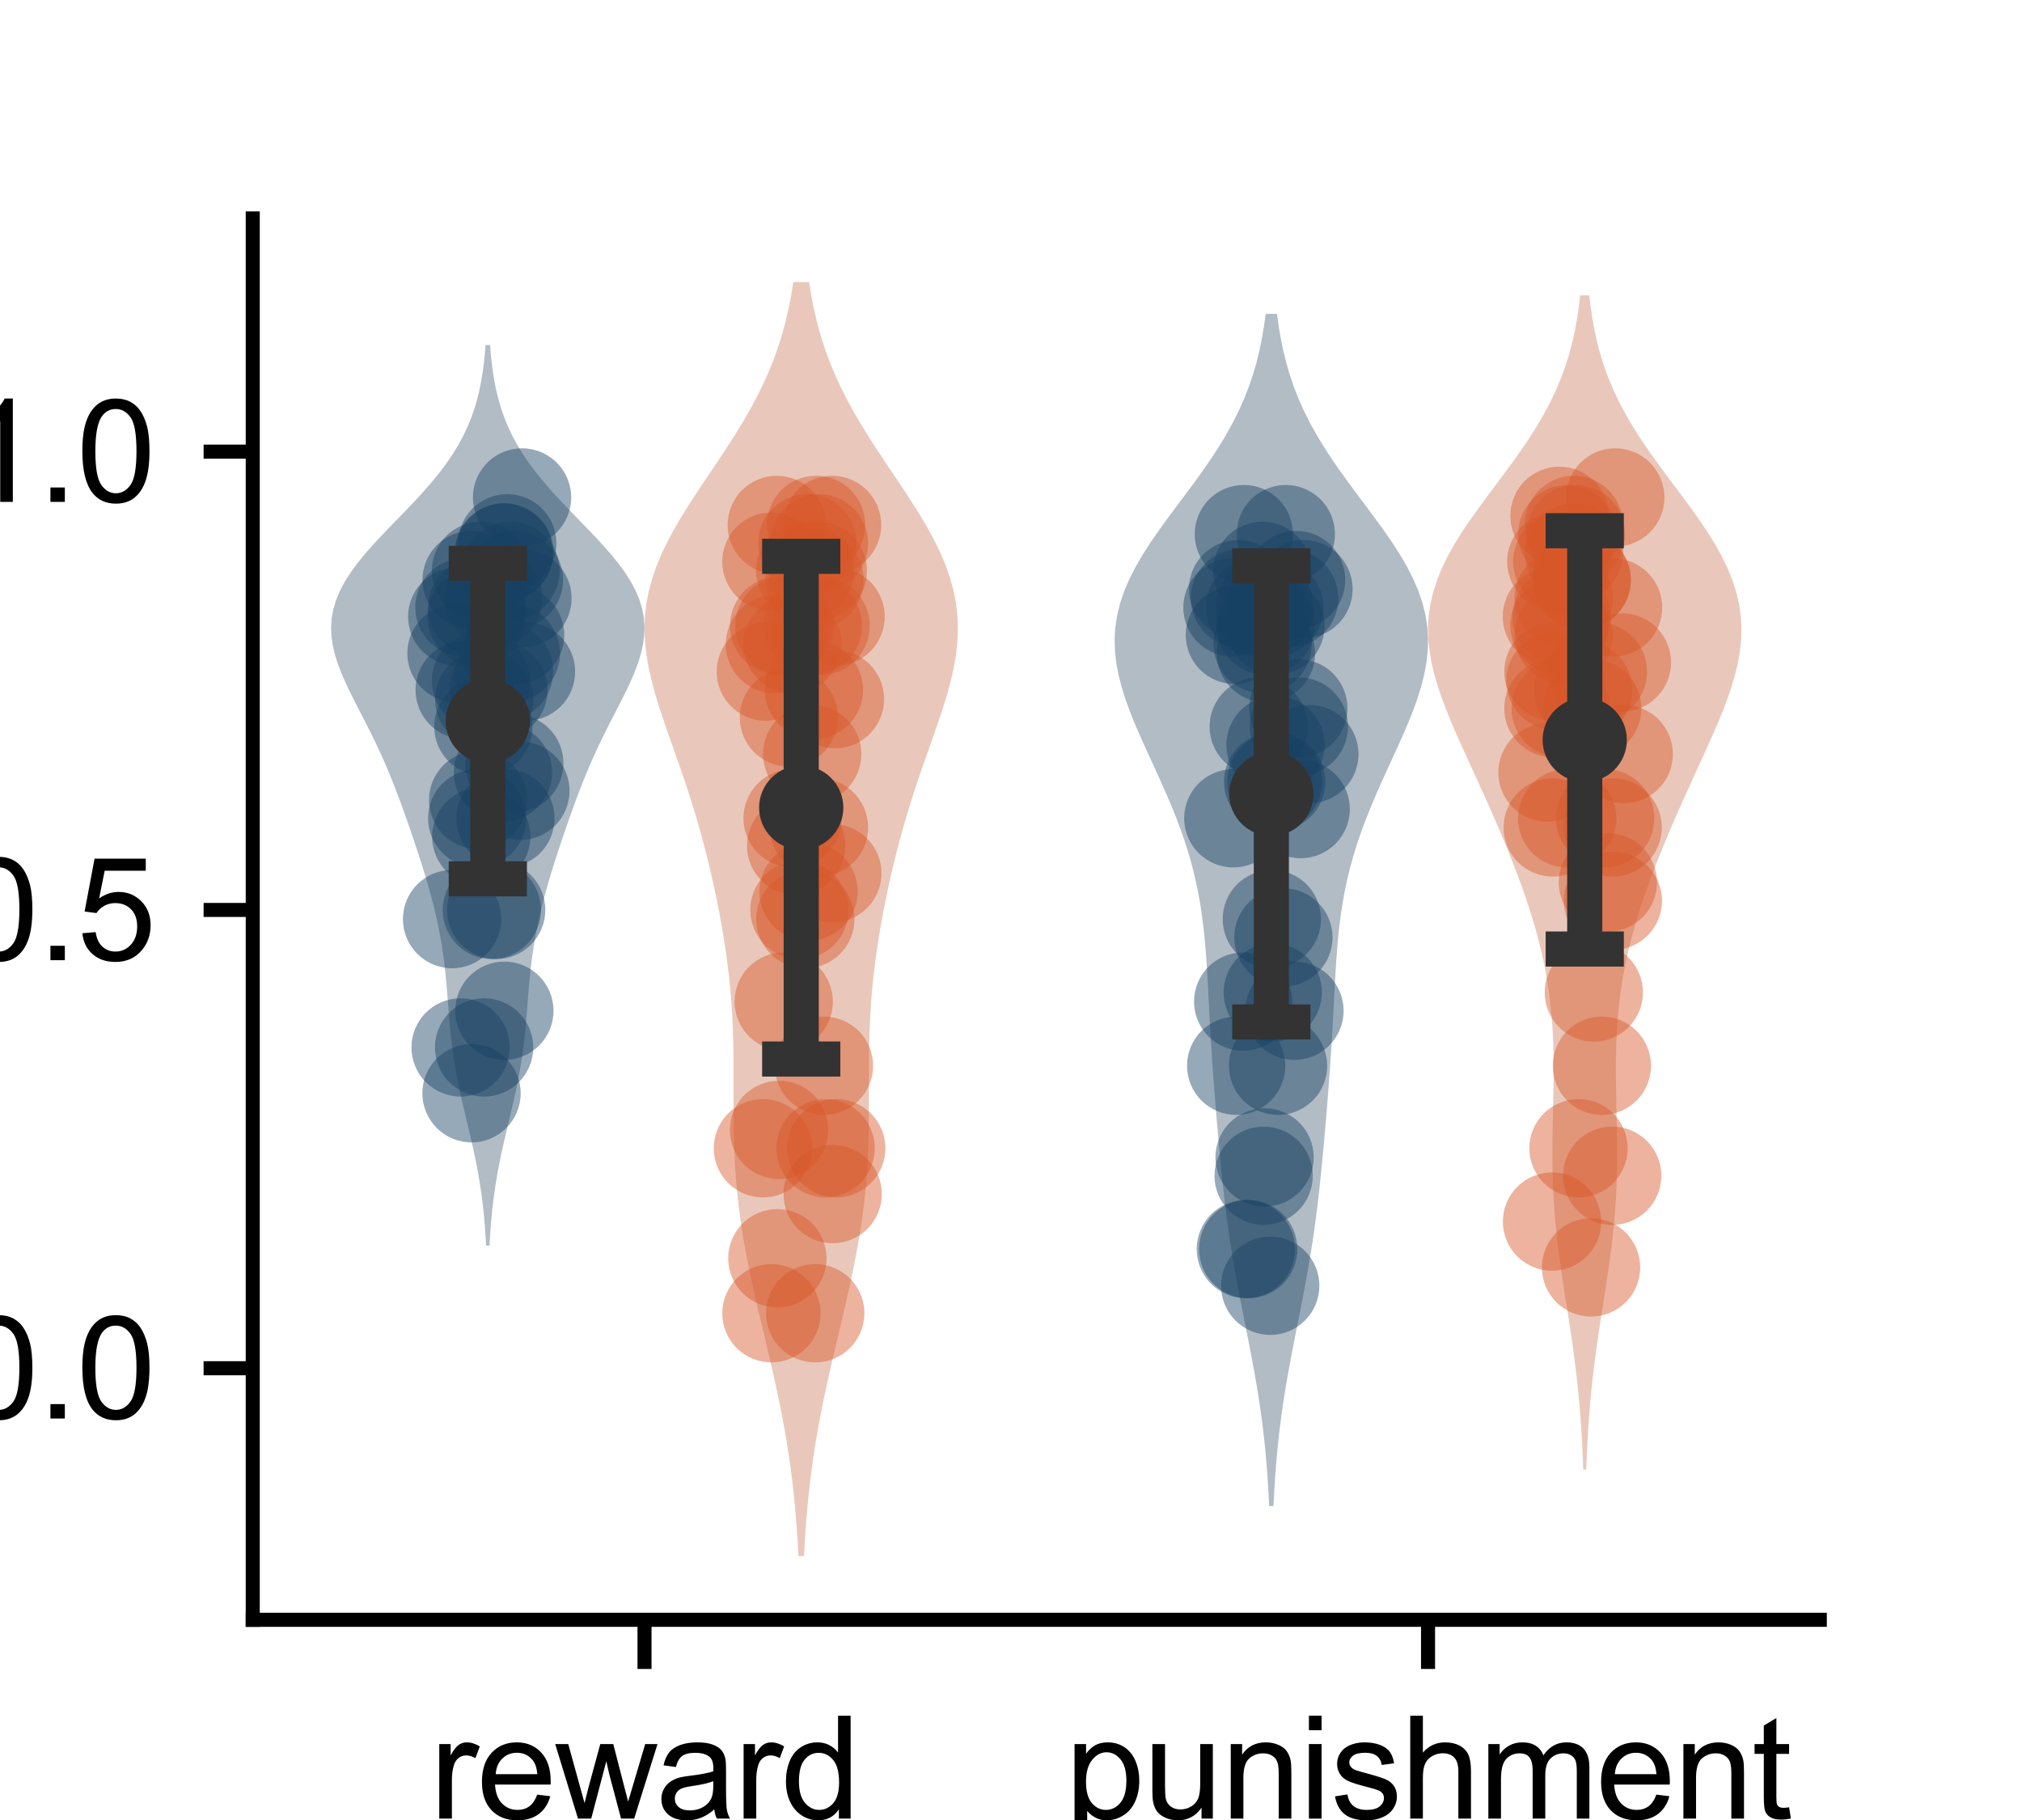 <?xml version="1.0" encoding="utf-8" standalone="no"?>
<!DOCTYPE svg PUBLIC "-//W3C//DTD SVG 1.1//EN"
  "http://www.w3.org/Graphics/SVG/1.1/DTD/svg11.dtd">
<svg xmlns:xlink="http://www.w3.org/1999/xlink" width="144pt" height="129.6pt" viewBox="0 0 144 129.6" xmlns="http://www.w3.org/2000/svg" version="1.1">
 <defs>
  <style type="text/css">*{stroke-linejoin: round; stroke-linecap: butt}</style>
 </defs>
 <g id="figure_1">
  <g id="patch_1">
   <path d="M 0 129.6 
L 144 129.6 
L 144 0 
L 0 0 
L 0 129.6 
z
" style="fill: none"/>
  </g>
  <g id="axes_1">
   <g id="patch_2">
    <path d="M 18 115.344 
L 129.6 115.344 
L 129.6 15.552 
L 18 15.552 
L 18 115.344 
z
" style="fill: none"/>
   </g>
   <g id="PolyCollection_1">
    <path d="M 34.862 88.702 
L 34.618 88.702 
L 34.582 88.055 
L 34.538 87.407 
L 34.484 86.759 
L 34.42 86.111 
L 34.344 85.463 
L 34.257 84.816 
L 34.158 84.168 
L 34.047 83.52 
L 33.925 82.872 
L 33.792 82.224 
L 33.65 81.577 
L 33.501 80.929 
L 33.348 80.281 
L 33.193 79.633 
L 33.039 78.985 
L 32.889 78.338 
L 32.745 77.69 
L 32.611 77.042 
L 32.487 76.394 
L 32.376 75.746 
L 32.277 75.099 
L 32.191 74.451 
L 32.116 73.803 
L 32.051 73.155 
L 31.994 72.507 
L 31.941 71.86 
L 31.89 71.212 
L 31.838 70.564 
L 31.781 69.916 
L 31.718 69.268 
L 31.645 68.621 
L 31.56 67.973 
L 31.463 67.325 
L 31.352 66.677 
L 31.228 66.029 
L 31.09 65.382 
L 30.938 64.734 
L 30.774 64.086 
L 30.599 63.438 
L 30.414 62.79 
L 30.219 62.143 
L 30.018 61.495 
L 29.809 60.847 
L 29.596 60.199 
L 29.378 59.551 
L 29.156 58.904 
L 28.929 58.256 
L 28.698 57.608 
L 28.461 56.96 
L 28.216 56.312 
L 27.963 55.665 
L 27.699 55.017 
L 27.424 54.369 
L 27.137 53.721 
L 26.836 53.074 
L 26.523 52.426 
L 26.2 51.778 
L 25.869 51.13 
L 25.535 50.482 
L 25.204 49.835 
L 24.881 49.187 
L 24.576 48.539 
L 24.296 47.891 
L 24.051 47.243 
L 23.848 46.596 
L 23.697 45.948 
L 23.606 45.3 
L 23.58 44.652 
L 23.626 44.004 
L 23.746 43.357 
L 23.943 42.709 
L 24.215 42.061 
L 24.56 41.413 
L 24.972 40.765 
L 25.446 40.118 
L 25.972 39.47 
L 26.541 38.822 
L 27.141 38.174 
L 27.762 37.526 
L 28.391 36.879 
L 29.017 36.231 
L 29.631 35.583 
L 30.222 34.935 
L 30.784 34.287 
L 31.31 33.64 
L 31.796 32.992 
L 32.237 32.344 
L 32.634 31.696 
L 32.985 31.048 
L 33.293 30.401 
L 33.559 29.753 
L 33.786 29.105 
L 33.977 28.457 
L 34.136 27.809 
L 34.267 27.162 
L 34.373 26.514 
L 34.459 25.866 
L 34.527 25.218 
L 34.58 24.57 
L 34.9 24.57 
L 34.9 24.57 
L 34.953 25.218 
L 35.021 25.866 
L 35.107 26.514 
L 35.213 27.162 
L 35.344 27.809 
L 35.503 28.457 
L 35.694 29.105 
L 35.921 29.753 
L 36.187 30.401 
L 36.495 31.048 
L 36.846 31.696 
L 37.243 32.344 
L 37.684 32.992 
L 38.17 33.64 
L 38.696 34.287 
L 39.258 34.935 
L 39.849 35.583 
L 40.463 36.231 
L 41.089 36.879 
L 41.718 37.526 
L 42.339 38.174 
L 42.939 38.822 
L 43.508 39.47 
L 44.034 40.118 
L 44.508 40.765 
L 44.92 41.413 
L 45.265 42.061 
L 45.537 42.709 
L 45.734 43.357 
L 45.854 44.004 
L 45.9 44.652 
L 45.874 45.3 
L 45.783 45.948 
L 45.632 46.596 
L 45.429 47.243 
L 45.184 47.891 
L 44.904 48.539 
L 44.599 49.187 
L 44.276 49.835 
L 43.945 50.482 
L 43.611 51.13 
L 43.28 51.778 
L 42.957 52.426 
L 42.644 53.074 
L 42.343 53.721 
L 42.056 54.369 
L 41.781 55.017 
L 41.517 55.665 
L 41.264 56.312 
L 41.019 56.96 
L 40.782 57.608 
L 40.551 58.256 
L 40.324 58.904 
L 40.102 59.551 
L 39.884 60.199 
L 39.671 60.847 
L 39.462 61.495 
L 39.261 62.143 
L 39.066 62.79 
L 38.881 63.438 
L 38.706 64.086 
L 38.542 64.734 
L 38.39 65.382 
L 38.252 66.029 
L 38.128 66.677 
L 38.017 67.325 
L 37.92 67.973 
L 37.835 68.621 
L 37.762 69.268 
L 37.699 69.916 
L 37.642 70.564 
L 37.59 71.212 
L 37.539 71.86 
L 37.486 72.507 
L 37.429 73.155 
L 37.364 73.803 
L 37.289 74.451 
L 37.203 75.099 
L 37.104 75.746 
L 36.993 76.394 
L 36.869 77.042 
L 36.735 77.69 
L 36.591 78.338 
L 36.441 78.985 
L 36.287 79.633 
L 36.132 80.281 
L 35.979 80.929 
L 35.83 81.577 
L 35.688 82.224 
L 35.555 82.872 
L 35.433 83.52 
L 35.322 84.168 
L 35.223 84.816 
L 35.136 85.463 
L 35.06 86.111 
L 34.996 86.759 
L 34.942 87.407 
L 34.898 88.055 
L 34.862 88.702 
z
" clip-path="url(#p4b758b4d91)" style="fill: #20415a; fill-opacity: 0.35"/>
   </g>
   <g id="PolyCollection_2">
    <path d="M 57.259 110.808 
L 56.861 110.808 
L 56.811 109.892 
L 56.752 108.975 
L 56.682 108.059 
L 56.602 107.143 
L 56.509 106.226 
L 56.403 105.31 
L 56.284 104.393 
L 56.152 103.477 
L 56.006 102.561 
L 55.848 101.644 
L 55.677 100.728 
L 55.494 99.812 
L 55.301 98.895 
L 55.099 97.979 
L 54.89 97.063 
L 54.676 96.146 
L 54.459 95.23 
L 54.241 94.313 
L 54.025 93.397 
L 53.813 92.481 
L 53.607 91.564 
L 53.41 90.648 
L 53.224 89.732 
L 53.051 88.815 
L 52.893 87.899 
L 52.752 86.983 
L 52.628 86.066 
L 52.523 85.15 
L 52.436 84.233 
L 52.367 83.317 
L 52.316 82.401 
L 52.28 81.484 
L 52.257 80.568 
L 52.246 79.652 
L 52.242 78.735 
L 52.242 77.819 
L 52.243 76.903 
L 52.241 75.986 
L 52.233 75.07 
L 52.216 74.153 
L 52.187 73.237 
L 52.144 72.321 
L 52.086 71.404 
L 52.011 70.488 
L 51.919 69.572 
L 51.811 68.655 
L 51.687 67.739 
L 51.547 66.823 
L 51.393 65.906 
L 51.226 64.99 
L 51.045 64.073 
L 50.852 63.157 
L 50.647 62.241 
L 50.429 61.324 
L 50.199 60.408 
L 49.954 59.492 
L 49.696 58.575 
L 49.423 57.659 
L 49.136 56.743 
L 48.836 55.826 
L 48.524 54.91 
L 48.204 53.993 
L 47.88 53.077 
L 47.556 52.161 
L 47.24 51.244 
L 46.938 50.328 
L 46.659 49.412 
L 46.411 48.495 
L 46.203 47.579 
L 46.043 46.663 
L 45.94 45.746 
L 45.9 44.83 
L 45.929 43.913 
L 46.03 42.997 
L 46.205 42.081 
L 46.454 41.164 
L 46.775 40.248 
L 47.163 39.332 
L 47.612 38.415 
L 48.114 37.499 
L 48.659 36.583 
L 49.239 35.666 
L 49.841 34.75 
L 50.455 33.833 
L 51.071 32.917 
L 51.678 32.001 
L 52.268 31.084 
L 52.833 30.168 
L 53.366 29.252 
L 53.862 28.335 
L 54.317 27.419 
L 54.731 26.503 
L 55.101 25.586 
L 55.428 24.67 
L 55.714 23.753 
L 55.961 22.837 
L 56.172 21.921 
L 56.349 21.004 
L 56.497 20.088 
L 57.623 20.088 
L 57.623 20.088 
L 57.771 21.004 
L 57.948 21.921 
L 58.159 22.837 
L 58.406 23.753 
L 58.692 24.67 
L 59.019 25.586 
L 59.389 26.503 
L 59.803 27.419 
L 60.258 28.335 
L 60.754 29.252 
L 61.287 30.168 
L 61.852 31.084 
L 62.442 32.001 
L 63.049 32.917 
L 63.665 33.833 
L 64.279 34.75 
L 64.881 35.666 
L 65.461 36.583 
L 66.006 37.499 
L 66.508 38.415 
L 66.957 39.332 
L 67.345 40.248 
L 67.666 41.164 
L 67.915 42.081 
L 68.09 42.997 
L 68.191 43.913 
L 68.22 44.83 
L 68.18 45.746 
L 68.077 46.663 
L 67.917 47.579 
L 67.709 48.495 
L 67.461 49.412 
L 67.182 50.328 
L 66.88 51.244 
L 66.564 52.161 
L 66.24 53.077 
L 65.916 53.993 
L 65.596 54.91 
L 65.284 55.826 
L 64.984 56.743 
L 64.697 57.659 
L 64.424 58.575 
L 64.166 59.492 
L 63.921 60.408 
L 63.691 61.324 
L 63.473 62.241 
L 63.268 63.157 
L 63.075 64.073 
L 62.894 64.99 
L 62.727 65.906 
L 62.573 66.823 
L 62.433 67.739 
L 62.309 68.655 
L 62.201 69.572 
L 62.109 70.488 
L 62.034 71.404 
L 61.976 72.321 
L 61.933 73.237 
L 61.904 74.153 
L 61.887 75.07 
L 61.879 75.986 
L 61.877 76.903 
L 61.878 77.819 
L 61.878 78.735 
L 61.874 79.652 
L 61.863 80.568 
L 61.84 81.484 
L 61.804 82.401 
L 61.753 83.317 
L 61.684 84.233 
L 61.597 85.15 
L 61.492 86.066 
L 61.368 86.983 
L 61.227 87.899 
L 61.069 88.815 
L 60.896 89.732 
L 60.71 90.648 
L 60.513 91.564 
L 60.307 92.481 
L 60.095 93.397 
L 59.879 94.313 
L 59.661 95.23 
L 59.444 96.146 
L 59.23 97.063 
L 59.021 97.979 
L 58.819 98.895 
L 58.626 99.812 
L 58.443 100.728 
L 58.272 101.644 
L 58.114 102.561 
L 57.968 103.477 
L 57.836 104.393 
L 57.717 105.31 
L 57.611 106.226 
L 57.518 107.143 
L 57.438 108.059 
L 57.368 108.975 
L 57.309 109.892 
L 57.259 110.808 
z
" clip-path="url(#p4b758b4d91)" style="fill: #c1613e; fill-opacity: 0.35"/>
   </g>
   <g id="PolyCollection_3">
    <path d="M 90.696 107.243 
L 90.384 107.243 
L 90.342 106.386 
L 90.292 105.528 
L 90.232 104.671 
L 90.162 103.813 
L 90.081 102.956 
L 89.988 102.098 
L 89.883 101.241 
L 89.766 100.383 
L 89.638 99.526 
L 89.499 98.668 
L 89.35 97.811 
L 89.193 96.953 
L 89.03 96.095 
L 88.862 95.238 
L 88.691 94.38 
L 88.52 93.523 
L 88.351 92.665 
L 88.187 91.808 
L 88.028 90.95 
L 87.876 90.093 
L 87.733 89.235 
L 87.599 88.378 
L 87.474 87.52 
L 87.358 86.663 
L 87.251 85.805 
L 87.151 84.947 
L 87.058 84.09 
L 86.971 83.232 
L 86.888 82.375 
L 86.808 81.517 
L 86.732 80.66 
L 86.657 79.802 
L 86.585 78.945 
L 86.516 78.087 
L 86.449 77.23 
L 86.385 76.372 
L 86.325 75.515 
L 86.269 74.657 
L 86.217 73.799 
L 86.168 72.942 
L 86.122 72.084 
L 86.078 71.227 
L 86.033 70.369 
L 85.986 69.512 
L 85.934 68.654 
L 85.873 67.797 
L 85.8 66.939 
L 85.712 66.082 
L 85.605 65.224 
L 85.476 64.367 
L 85.322 63.509 
L 85.141 62.651 
L 84.933 61.794 
L 84.696 60.936 
L 84.43 60.079 
L 84.137 59.221 
L 83.817 58.364 
L 83.475 57.506 
L 83.113 56.649 
L 82.735 55.791 
L 82.346 54.934 
L 81.952 54.076 
L 81.559 53.219 
L 81.175 52.361 
L 80.806 51.503 
L 80.462 50.646 
L 80.151 49.788 
L 79.881 48.931 
L 79.661 48.073 
L 79.499 47.216 
L 79.404 46.358 
L 79.38 45.501 
L 79.433 44.643 
L 79.566 43.786 
L 79.779 42.928 
L 80.072 42.07 
L 80.44 41.213 
L 80.878 40.355 
L 81.378 39.498 
L 81.929 38.64 
L 82.521 37.783 
L 83.142 36.925 
L 83.78 36.068 
L 84.422 35.21 
L 85.058 34.353 
L 85.675 33.495 
L 86.267 32.638 
L 86.824 31.78 
L 87.341 30.922 
L 87.814 30.065 
L 88.242 29.207 
L 88.622 28.35 
L 88.956 27.492 
L 89.245 26.635 
L 89.493 25.777 
L 89.702 24.92 
L 89.876 24.062 
L 90.02 23.205 
L 90.137 22.347 
L 90.943 22.347 
L 90.943 22.347 
L 91.06 23.205 
L 91.204 24.062 
L 91.378 24.92 
L 91.587 25.777 
L 91.835 26.635 
L 92.124 27.492 
L 92.458 28.35 
L 92.838 29.207 
L 93.266 30.065 
L 93.739 30.922 
L 94.256 31.78 
L 94.813 32.638 
L 95.405 33.495 
L 96.022 34.353 
L 96.658 35.21 
L 97.3 36.068 
L 97.938 36.925 
L 98.559 37.783 
L 99.151 38.64 
L 99.702 39.498 
L 100.202 40.355 
L 100.64 41.213 
L 101.008 42.07 
L 101.301 42.928 
L 101.514 43.786 
L 101.647 44.643 
L 101.7 45.501 
L 101.676 46.358 
L 101.581 47.216 
L 101.419 48.073 
L 101.199 48.931 
L 100.929 49.788 
L 100.618 50.646 
L 100.274 51.503 
L 99.905 52.361 
L 99.521 53.219 
L 99.128 54.076 
L 98.734 54.934 
L 98.345 55.791 
L 97.967 56.649 
L 97.605 57.506 
L 97.263 58.364 
L 96.943 59.221 
L 96.65 60.079 
L 96.384 60.936 
L 96.147 61.794 
L 95.939 62.651 
L 95.758 63.509 
L 95.604 64.367 
L 95.475 65.224 
L 95.368 66.082 
L 95.28 66.939 
L 95.207 67.797 
L 95.146 68.654 
L 95.094 69.512 
L 95.047 70.369 
L 95.002 71.227 
L 94.958 72.084 
L 94.912 72.942 
L 94.863 73.799 
L 94.811 74.657 
L 94.755 75.515 
L 94.695 76.372 
L 94.631 77.23 
L 94.564 78.087 
L 94.495 78.945 
L 94.423 79.802 
L 94.348 80.66 
L 94.272 81.517 
L 94.192 82.375 
L 94.109 83.232 
L 94.022 84.09 
L 93.929 84.947 
L 93.829 85.805 
L 93.722 86.663 
L 93.606 87.52 
L 93.481 88.378 
L 93.347 89.235 
L 93.204 90.093 
L 93.052 90.95 
L 92.893 91.808 
L 92.729 92.665 
L 92.56 93.523 
L 92.389 94.38 
L 92.218 95.238 
L 92.05 96.095 
L 91.887 96.953 
L 91.73 97.811 
L 91.581 98.668 
L 91.442 99.526 
L 91.314 100.383 
L 91.197 101.241 
L 91.092 102.098 
L 90.999 102.956 
L 90.918 103.813 
L 90.848 104.671 
L 90.788 105.528 
L 90.738 106.386 
L 90.696 107.243 
z
" clip-path="url(#p4b758b4d91)" style="fill: #20415a; fill-opacity: 0.35"/>
   </g>
   <g id="PolyCollection_4">
    <path d="M 112.969 104.64 
L 112.751 104.64 
L 112.72 103.795 
L 112.681 102.951 
L 112.635 102.106 
L 112.581 101.262 
L 112.517 100.417 
L 112.443 99.573 
L 112.36 98.728 
L 112.266 97.884 
L 112.163 97.039 
L 112.052 96.195 
L 111.932 95.35 
L 111.807 94.506 
L 111.677 93.661 
L 111.545 92.817 
L 111.413 91.972 
L 111.283 91.128 
L 111.159 90.283 
L 111.042 89.439 
L 110.934 88.594 
L 110.839 87.75 
L 110.756 86.905 
L 110.688 86.061 
L 110.634 85.216 
L 110.595 84.372 
L 110.57 83.527 
L 110.557 82.683 
L 110.556 81.838 
L 110.564 80.994 
L 110.578 80.149 
L 110.596 79.305 
L 110.614 78.46 
L 110.631 77.616 
L 110.642 76.771 
L 110.645 75.927 
L 110.636 75.082 
L 110.613 74.238 
L 110.574 73.393 
L 110.516 72.549 
L 110.438 71.704 
L 110.338 70.86 
L 110.214 70.015 
L 110.068 69.171 
L 109.897 68.326 
L 109.703 67.482 
L 109.487 66.637 
L 109.25 65.793 
L 108.992 64.948 
L 108.715 64.104 
L 108.422 63.259 
L 108.114 62.415 
L 107.792 61.57 
L 107.457 60.726 
L 107.112 59.881 
L 106.756 59.037 
L 106.392 58.192 
L 106.02 57.348 
L 105.641 56.503 
L 105.257 55.659 
L 104.87 54.814 
L 104.483 53.97 
L 104.099 53.125 
L 103.722 52.281 
L 103.358 51.437 
L 103.013 50.592 
L 102.692 49.748 
L 102.404 48.903 
L 102.156 48.059 
L 101.955 47.214 
L 101.807 46.37 
L 101.72 45.525 
L 101.7 44.681 
L 101.75 43.836 
L 101.874 42.992 
L 102.072 42.147 
L 102.344 41.303 
L 102.687 40.458 
L 103.098 39.614 
L 103.568 38.769 
L 104.092 37.925 
L 104.658 37.08 
L 105.258 36.236 
L 105.879 35.391 
L 106.51 34.547 
L 107.141 33.702 
L 107.76 32.858 
L 108.359 32.013 
L 108.929 31.169 
L 109.463 30.324 
L 109.956 29.48 
L 110.404 28.635 
L 110.807 27.791 
L 111.162 26.946 
L 111.472 26.102 
L 111.739 25.257 
L 111.965 24.413 
L 112.153 23.568 
L 112.309 22.724 
L 112.435 21.879 
L 112.537 21.035 
L 113.183 21.035 
L 113.183 21.035 
L 113.285 21.879 
L 113.411 22.724 
L 113.567 23.568 
L 113.755 24.413 
L 113.981 25.257 
L 114.248 26.102 
L 114.558 26.946 
L 114.913 27.791 
L 115.316 28.635 
L 115.764 29.48 
L 116.257 30.324 
L 116.791 31.169 
L 117.361 32.013 
L 117.96 32.858 
L 118.579 33.702 
L 119.21 34.547 
L 119.841 35.391 
L 120.462 36.236 
L 121.062 37.08 
L 121.628 37.925 
L 122.152 38.769 
L 122.622 39.614 
L 123.033 40.458 
L 123.376 41.303 
L 123.648 42.147 
L 123.846 42.992 
L 123.97 43.836 
L 124.02 44.681 
L 124 45.525 
L 123.913 46.37 
L 123.765 47.214 
L 123.564 48.059 
L 123.316 48.903 
L 123.028 49.748 
L 122.707 50.592 
L 122.362 51.437 
L 121.998 52.281 
L 121.621 53.125 
L 121.237 53.97 
L 120.85 54.814 
L 120.463 55.659 
L 120.079 56.503 
L 119.7 57.348 
L 119.328 58.192 
L 118.964 59.037 
L 118.608 59.881 
L 118.263 60.726 
L 117.928 61.57 
L 117.606 62.415 
L 117.298 63.259 
L 117.005 64.104 
L 116.728 64.948 
L 116.47 65.793 
L 116.233 66.637 
L 116.017 67.482 
L 115.823 68.326 
L 115.652 69.171 
L 115.506 70.015 
L 115.382 70.86 
L 115.282 71.704 
L 115.204 72.549 
L 115.146 73.393 
L 115.107 74.238 
L 115.084 75.082 
L 115.075 75.927 
L 115.078 76.771 
L 115.089 77.616 
L 115.106 78.46 
L 115.124 79.305 
L 115.142 80.149 
L 115.156 80.994 
L 115.164 81.838 
L 115.163 82.683 
L 115.15 83.527 
L 115.125 84.372 
L 115.086 85.216 
L 115.032 86.061 
L 114.964 86.905 
L 114.881 87.75 
L 114.786 88.594 
L 114.678 89.439 
L 114.561 90.283 
L 114.437 91.128 
L 114.307 91.972 
L 114.175 92.817 
L 114.043 93.661 
L 113.913 94.506 
L 113.788 95.35 
L 113.668 96.195 
L 113.557 97.039 
L 113.454 97.884 
L 113.36 98.728 
L 113.277 99.573 
L 113.203 100.417 
L 113.139 101.262 
L 113.085 102.106 
L 113.039 102.951 
L 113 103.795 
L 112.969 104.64 
z
" clip-path="url(#p4b758b4d91)" style="fill: #c1613e; fill-opacity: 0.35"/>
   </g>
   <g id="patch_3">
    <path d="M 23.58 97.431 
L 45.9 97.431 
L 45.9 51.346 
L 23.58 51.346 
L 23.58 97.431 
z
" clip-path="url(#p4b758b4d91)" style="fill: none"/>
   </g>
   <g id="patch_4">
    <path d="M 79.38 97.431 
L 101.7 97.431 
L 101.7 56.533 
L 79.38 56.533 
L 79.38 97.431 
z
" clip-path="url(#p4b758b4d91)" style="fill: none"/>
   </g>
   <g id="patch_5">
    <path d="M 45.9 97.431 
L 68.22 97.431 
L 68.22 57.512 
L 45.9 57.512 
L 45.9 97.431 
z
" clip-path="url(#p4b758b4d91)" style="fill: none"/>
   </g>
   <g id="patch_6">
    <path d="M 101.7 97.431 
L 124.02 97.431 
L 124.02 52.686 
L 101.7 52.686 
L 101.7 97.431 
z
" clip-path="url(#p4b758b4d91)" style="fill: none"/>
   </g>
   <g id="patch_7">
    <path d="M 45.9 97.431 
L 45.9 97.431 
L 45.9 97.431 
L 45.9 97.431 
z
" clip-path="url(#p4b758b4d91)" style="fill: #3274a1"/>
   </g>
   <g id="patch_8">
    <path d="M 45.9 97.431 
L 45.9 97.431 
L 45.9 97.431 
L 45.9 97.431 
z
" clip-path="url(#p4b758b4d91)" style="fill: #e1812c"/>
   </g>
   <g id="matplotlib.axis_1">
    <g id="xtick_1">
     <g id="line2d_1">
      <defs>
       <path id="mff4aa712aa" d="M 0 0 
L 0 3.5 
" style="stroke: #000000"/>
      </defs>
      <g>
       <use xlink:href="#mff4aa712aa" x="45.9" y="115.344" style="stroke: #000000"/>
      </g>
     </g>
     <g id="text_1">
      <!-- reward -->
      <g transform="translate(30.618 129.502) scale(0.1 -0.1)">
       <defs>
        <path id="ArialMT-72" d="M 416 0 
L 416 3319 
L 922 3319 
L 922 2816 
Q 1116 3169 1280 3281 
Q 1444 3394 1641 3394 
Q 1925 3394 2219 3213 
L 2025 2691 
Q 1819 2813 1613 2813 
Q 1428 2813 1281 2702 
Q 1134 2591 1072 2394 
Q 978 2094 978 1738 
L 978 0 
L 416 0 
z
" transform="scale(0.016)"/>
        <path id="ArialMT-65" d="M 2694 1069 
L 3275 997 
Q 3138 488 2766 206 
Q 2394 -75 1816 -75 
Q 1088 -75 661 373 
Q 234 822 234 1631 
Q 234 2469 665 2931 
Q 1097 3394 1784 3394 
Q 2450 3394 2872 2941 
Q 3294 2488 3294 1666 
Q 3294 1616 3291 1516 
L 816 1516 
Q 847 969 1125 678 
Q 1403 388 1819 388 
Q 2128 388 2347 550 
Q 2566 713 2694 1069 
z
M 847 1978 
L 2700 1978 
Q 2663 2397 2488 2606 
Q 2219 2931 1791 2931 
Q 1403 2931 1139 2672 
Q 875 2413 847 1978 
z
" transform="scale(0.016)"/>
        <path id="ArialMT-77" d="M 1034 0 
L 19 3319 
L 600 3319 
L 1128 1403 
L 1325 691 
Q 1338 744 1497 1375 
L 2025 3319 
L 2603 3319 
L 3100 1394 
L 3266 759 
L 3456 1400 
L 4025 3319 
L 4572 3319 
L 3534 0 
L 2950 0 
L 2422 1988 
L 2294 2553 
L 1622 0 
L 1034 0 
z
" transform="scale(0.016)"/>
        <path id="ArialMT-61" d="M 2588 409 
Q 2275 144 1986 34 
Q 1697 -75 1366 -75 
Q 819 -75 525 192 
Q 231 459 231 875 
Q 231 1119 342 1320 
Q 453 1522 633 1644 
Q 813 1766 1038 1828 
Q 1203 1872 1538 1913 
Q 2219 1994 2541 2106 
Q 2544 2222 2544 2253 
Q 2544 2597 2384 2738 
Q 2169 2928 1744 2928 
Q 1347 2928 1158 2789 
Q 969 2650 878 2297 
L 328 2372 
Q 403 2725 575 2942 
Q 747 3159 1072 3276 
Q 1397 3394 1825 3394 
Q 2250 3394 2515 3294 
Q 2781 3194 2906 3042 
Q 3031 2891 3081 2659 
Q 3109 2516 3109 2141 
L 3109 1391 
Q 3109 606 3145 398 
Q 3181 191 3288 0 
L 2700 0 
Q 2613 175 2588 409 
z
M 2541 1666 
Q 2234 1541 1622 1453 
Q 1275 1403 1131 1340 
Q 988 1278 909 1158 
Q 831 1038 831 891 
Q 831 666 1001 516 
Q 1172 366 1500 366 
Q 1825 366 2078 508 
Q 2331 650 2450 897 
Q 2541 1088 2541 1459 
L 2541 1666 
z
" transform="scale(0.016)"/>
        <path id="ArialMT-64" d="M 2575 0 
L 2575 419 
Q 2259 -75 1647 -75 
Q 1250 -75 917 144 
Q 584 363 401 755 
Q 219 1147 219 1656 
Q 219 2153 384 2558 
Q 550 2963 881 3178 
Q 1213 3394 1622 3394 
Q 1922 3394 2156 3267 
Q 2391 3141 2538 2938 
L 2538 4581 
L 3097 4581 
L 3097 0 
L 2575 0 
z
M 797 1656 
Q 797 1019 1065 703 
Q 1334 388 1700 388 
Q 2069 388 2326 689 
Q 2584 991 2584 1609 
Q 2584 2291 2321 2609 
Q 2059 2928 1675 2928 
Q 1300 2928 1048 2622 
Q 797 2316 797 1656 
z
" transform="scale(0.016)"/>
       </defs>
       <use xlink:href="#ArialMT-72"/>
       <use xlink:href="#ArialMT-65" x="33.301"/>
       <use xlink:href="#ArialMT-77" x="88.916"/>
       <use xlink:href="#ArialMT-61" x="161.133"/>
       <use xlink:href="#ArialMT-72" x="216.748"/>
       <use xlink:href="#ArialMT-64" x="250.049"/>
      </g>
     </g>
    </g>
    <g id="xtick_2">
     <g id="line2d_2">
      <g>
       <use xlink:href="#mff4aa712aa" x="101.7" y="115.344" style="stroke: #000000"/>
      </g>
     </g>
     <g id="text_2">
      <!-- punishment -->
      <g transform="translate(75.852 129.502) scale(0.1 -0.1)">
       <defs>
        <path id="ArialMT-70" d="M 422 -1272 
L 422 3319 
L 934 3319 
L 934 2888 
Q 1116 3141 1344 3267 
Q 1572 3394 1897 3394 
Q 2322 3394 2647 3175 
Q 2972 2956 3137 2557 
Q 3303 2159 3303 1684 
Q 3303 1175 3120 767 
Q 2938 359 2589 142 
Q 2241 -75 1856 -75 
Q 1575 -75 1351 44 
Q 1128 163 984 344 
L 984 -1272 
L 422 -1272 
z
M 931 1641 
Q 931 1000 1190 694 
Q 1450 388 1819 388 
Q 2194 388 2461 705 
Q 2728 1022 2728 1688 
Q 2728 2322 2467 2637 
Q 2206 2953 1844 2953 
Q 1484 2953 1207 2617 
Q 931 2281 931 1641 
z
" transform="scale(0.016)"/>
        <path id="ArialMT-75" d="M 2597 0 
L 2597 488 
Q 2209 -75 1544 -75 
Q 1250 -75 995 37 
Q 741 150 617 320 
Q 494 491 444 738 
Q 409 903 409 1263 
L 409 3319 
L 972 3319 
L 972 1478 
Q 972 1038 1006 884 
Q 1059 663 1231 536 
Q 1403 409 1656 409 
Q 1909 409 2131 539 
Q 2353 669 2445 892 
Q 2538 1116 2538 1541 
L 2538 3319 
L 3100 3319 
L 3100 0 
L 2597 0 
z
" transform="scale(0.016)"/>
        <path id="ArialMT-6e" d="M 422 0 
L 422 3319 
L 928 3319 
L 928 2847 
Q 1294 3394 1984 3394 
Q 2284 3394 2536 3286 
Q 2788 3178 2913 3003 
Q 3038 2828 3088 2588 
Q 3119 2431 3119 2041 
L 3119 0 
L 2556 0 
L 2556 2019 
Q 2556 2363 2490 2533 
Q 2425 2703 2258 2804 
Q 2091 2906 1866 2906 
Q 1506 2906 1245 2678 
Q 984 2450 984 1813 
L 984 0 
L 422 0 
z
" transform="scale(0.016)"/>
        <path id="ArialMT-69" d="M 425 3934 
L 425 4581 
L 988 4581 
L 988 3934 
L 425 3934 
z
M 425 0 
L 425 3319 
L 988 3319 
L 988 0 
L 425 0 
z
" transform="scale(0.016)"/>
        <path id="ArialMT-73" d="M 197 991 
L 753 1078 
Q 800 744 1014 566 
Q 1228 388 1613 388 
Q 2000 388 2187 545 
Q 2375 703 2375 916 
Q 2375 1106 2209 1216 
Q 2094 1291 1634 1406 
Q 1016 1563 777 1677 
Q 538 1791 414 1992 
Q 291 2194 291 2438 
Q 291 2659 392 2848 
Q 494 3038 669 3163 
Q 800 3259 1026 3326 
Q 1253 3394 1513 3394 
Q 1903 3394 2198 3281 
Q 2494 3169 2634 2976 
Q 2775 2784 2828 2463 
L 2278 2388 
Q 2241 2644 2061 2787 
Q 1881 2931 1553 2931 
Q 1166 2931 1000 2803 
Q 834 2675 834 2503 
Q 834 2394 903 2306 
Q 972 2216 1119 2156 
Q 1203 2125 1616 2013 
Q 2213 1853 2448 1751 
Q 2684 1650 2818 1456 
Q 2953 1263 2953 975 
Q 2953 694 2789 445 
Q 2625 197 2315 61 
Q 2006 -75 1616 -75 
Q 969 -75 630 194 
Q 291 463 197 991 
z
" transform="scale(0.016)"/>
        <path id="ArialMT-68" d="M 422 0 
L 422 4581 
L 984 4581 
L 984 2938 
Q 1378 3394 1978 3394 
Q 2347 3394 2619 3248 
Q 2891 3103 3008 2847 
Q 3125 2591 3125 2103 
L 3125 0 
L 2563 0 
L 2563 2103 
Q 2563 2525 2380 2717 
Q 2197 2909 1863 2909 
Q 1613 2909 1392 2779 
Q 1172 2650 1078 2428 
Q 984 2206 984 1816 
L 984 0 
L 422 0 
z
" transform="scale(0.016)"/>
        <path id="ArialMT-6d" d="M 422 0 
L 422 3319 
L 925 3319 
L 925 2853 
Q 1081 3097 1340 3245 
Q 1600 3394 1931 3394 
Q 2300 3394 2536 3241 
Q 2772 3088 2869 2813 
Q 3263 3394 3894 3394 
Q 4388 3394 4653 3120 
Q 4919 2847 4919 2278 
L 4919 0 
L 4359 0 
L 4359 2091 
Q 4359 2428 4304 2576 
Q 4250 2725 4106 2815 
Q 3963 2906 3769 2906 
Q 3419 2906 3187 2673 
Q 2956 2441 2956 1928 
L 2956 0 
L 2394 0 
L 2394 2156 
Q 2394 2531 2256 2718 
Q 2119 2906 1806 2906 
Q 1569 2906 1367 2781 
Q 1166 2656 1075 2415 
Q 984 2175 984 1722 
L 984 0 
L 422 0 
z
" transform="scale(0.016)"/>
        <path id="ArialMT-74" d="M 1650 503 
L 1731 6 
Q 1494 -44 1306 -44 
Q 1000 -44 831 53 
Q 663 150 594 308 
Q 525 466 525 972 
L 525 2881 
L 113 2881 
L 113 3319 
L 525 3319 
L 525 4141 
L 1084 4478 
L 1084 3319 
L 1650 3319 
L 1650 2881 
L 1084 2881 
L 1084 941 
Q 1084 700 1114 631 
Q 1144 563 1211 522 
Q 1278 481 1403 481 
Q 1497 481 1650 503 
z
" transform="scale(0.016)"/>
       </defs>
       <use xlink:href="#ArialMT-70"/>
       <use xlink:href="#ArialMT-75" x="55.615"/>
       <use xlink:href="#ArialMT-6e" x="111.23"/>
       <use xlink:href="#ArialMT-69" x="166.846"/>
       <use xlink:href="#ArialMT-73" x="189.062"/>
       <use xlink:href="#ArialMT-68" x="239.062"/>
       <use xlink:href="#ArialMT-6d" x="294.678"/>
       <use xlink:href="#ArialMT-65" x="377.979"/>
       <use xlink:href="#ArialMT-6e" x="433.594"/>
       <use xlink:href="#ArialMT-74" x="489.209"/>
      </g>
     </g>
    </g>
   </g>
   <g id="matplotlib.axis_2">
    <g id="ytick_1">
     <g id="line2d_3">
      <defs>
       <path id="m37bc5d6efd" d="M 0 0 
L -3.5 0 
" style="stroke: #000000"/>
      </defs>
      <g>
       <use xlink:href="#m37bc5d6efd" x="18" y="97.431" style="stroke: #000000"/>
      </g>
     </g>
     <g id="text_3">
      <!-- 0.0 -->
      <g transform="translate(-2.9 101.01) scale(0.1 -0.1)">
       <defs>
        <path id="ArialMT-30" d="M 266 2259 
Q 266 3072 433 3567 
Q 600 4063 929 4331 
Q 1259 4600 1759 4600 
Q 2128 4600 2406 4451 
Q 2684 4303 2865 4023 
Q 3047 3744 3150 3342 
Q 3253 2941 3253 2259 
Q 3253 1453 3087 958 
Q 2922 463 2592 192 
Q 2263 -78 1759 -78 
Q 1097 -78 719 397 
Q 266 969 266 2259 
z
M 844 2259 
Q 844 1131 1108 757 
Q 1372 384 1759 384 
Q 2147 384 2411 759 
Q 2675 1134 2675 2259 
Q 2675 3391 2411 3762 
Q 2147 4134 1753 4134 
Q 1366 4134 1134 3806 
Q 844 3388 844 2259 
z
" transform="scale(0.016)"/>
        <path id="ArialMT-2e" d="M 581 0 
L 581 641 
L 1222 641 
L 1222 0 
L 581 0 
z
" transform="scale(0.016)"/>
       </defs>
       <use xlink:href="#ArialMT-30"/>
       <use xlink:href="#ArialMT-2e" x="55.615"/>
       <use xlink:href="#ArialMT-30" x="83.398"/>
      </g>
     </g>
    </g>
    <g id="ytick_2">
     <g id="line2d_4">
      <g>
       <use xlink:href="#m37bc5d6efd" x="18" y="64.795" style="stroke: #000000"/>
      </g>
     </g>
     <g id="text_4">
      <!-- 0.5 -->
      <g transform="translate(-2.9 68.374) scale(0.1 -0.1)">
       <defs>
        <path id="ArialMT-35" d="M 266 1200 
L 856 1250 
Q 922 819 1161 601 
Q 1400 384 1738 384 
Q 2144 384 2425 690 
Q 2706 997 2706 1503 
Q 2706 1984 2436 2262 
Q 2166 2541 1728 2541 
Q 1456 2541 1237 2417 
Q 1019 2294 894 2097 
L 366 2166 
L 809 4519 
L 3088 4519 
L 3088 3981 
L 1259 3981 
L 1013 2750 
Q 1425 3038 1878 3038 
Q 2478 3038 2890 2622 
Q 3303 2206 3303 1553 
Q 3303 931 2941 478 
Q 2500 -78 1738 -78 
Q 1113 -78 717 272 
Q 322 622 266 1200 
z
" transform="scale(0.016)"/>
       </defs>
       <use xlink:href="#ArialMT-30"/>
       <use xlink:href="#ArialMT-2e" x="55.615"/>
       <use xlink:href="#ArialMT-35" x="83.398"/>
      </g>
     </g>
    </g>
    <g id="ytick_3">
     <g id="line2d_5">
      <g>
       <use xlink:href="#m37bc5d6efd" x="18" y="32.16" style="stroke: #000000"/>
      </g>
     </g>
     <g id="text_5">
      <!-- 1.0 -->
      <g transform="translate(-2.9 35.739) scale(0.1 -0.1)">
       <defs>
        <path id="ArialMT-31" d="M 2384 0 
L 1822 0 
L 1822 3584 
Q 1619 3391 1289 3197 
Q 959 3003 697 2906 
L 697 3450 
Q 1169 3672 1522 3987 
Q 1875 4303 2022 4600 
L 2384 4600 
L 2384 0 
z
" transform="scale(0.016)"/>
       </defs>
       <use xlink:href="#ArialMT-31"/>
       <use xlink:href="#ArialMT-2e" x="55.615"/>
       <use xlink:href="#ArialMT-30" x="83.398"/>
      </g>
     </g>
    </g>
    <g id="text_6">
     <!-- alpha1 -->
     <g transform="translate(-8.887 80.461) rotate(-90) scale(0.1 -0.1)">
      <defs>
       <path id="ArialMT-6c" d="M 409 0 
L 409 4581 
L 972 4581 
L 972 0 
L 409 0 
z
" transform="scale(0.016)"/>
      </defs>
      <use xlink:href="#ArialMT-61"/>
      <use xlink:href="#ArialMT-6c" x="55.615"/>
      <use xlink:href="#ArialMT-70" x="77.832"/>
      <use xlink:href="#ArialMT-68" x="133.447"/>
      <use xlink:href="#ArialMT-61" x="189.062"/>
      <use xlink:href="#ArialMT-31" x="244.678"/>
     </g>
    </g>
   </g>
   <g id="PathCollection_1">
    <defs>
     <path id="C0_0_8e4a46ff04" d="M 0 3.5 
C 0.928 3.5 1.819 3.131 2.475 2.475 
C 3.131 1.819 3.5 0.928 3.5 -0 
C 3.5 -0.928 3.131 -1.819 2.475 -2.475 
C 1.819 -3.131 0.928 -3.5 0 -3.5 
C -0.928 -3.5 -1.819 -3.131 -2.475 -2.475 
C -3.131 -1.819 -3.5 -0.928 -3.5 0 
C -3.5 0.928 -3.131 1.819 -2.475 2.475 
C -1.819 3.131 -0.928 3.5 0 3.5 
z
"/>
    </defs>
    <g clip-path="url(#p4b758b4d91)">
     <use xlink:href="#C0_0_8e4a46ff04" x="34.481" y="49.783" style="fill: #174263; fill-opacity: 0.45"/>
    </g>
    <g clip-path="url(#p4b758b4d91)">
     <use xlink:href="#C0_0_8e4a46ff04" x="35.027" y="64.795" style="fill: #174263; fill-opacity: 0.45"/>
    </g>
    <g clip-path="url(#p4b758b4d91)">
     <use xlink:href="#C0_0_8e4a46ff04" x="33.985" y="58.268" style="fill: #174263; fill-opacity: 0.45"/>
    </g>
    <g clip-path="url(#p4b758b4d91)">
     <use xlink:href="#C0_0_8e4a46ff04" x="35.925" y="39.34" style="fill: #174263; fill-opacity: 0.45"/>
    </g>
    <g clip-path="url(#p4b758b4d91)">
     <use xlink:href="#C0_0_8e4a46ff04" x="35.131" y="42.603" style="fill: #174263; fill-opacity: 0.45"/>
    </g>
    <g clip-path="url(#p4b758b4d91)">
     <use xlink:href="#C0_0_8e4a46ff04" x="34.254" y="40.645" style="fill: #174263; fill-opacity: 0.45"/>
    </g>
    <g clip-path="url(#p4b758b4d91)">
     <use xlink:href="#C0_0_8e4a46ff04" x="35.498" y="49.13" style="fill: #174263; fill-opacity: 0.45"/>
    </g>
    <g clip-path="url(#p4b758b4d91)">
     <use xlink:href="#C0_0_8e4a46ff04" x="33.586" y="41.298" style="fill: #174263; fill-opacity: 0.45"/>
    </g>
    <g clip-path="url(#p4b758b4d91)">
     <use xlink:href="#C0_0_8e4a46ff04" x="34.424" y="51.741" style="fill: #174263; fill-opacity: 0.45"/>
    </g>
    <g clip-path="url(#p4b758b4d91)">
     <use xlink:href="#C0_0_8e4a46ff04" x="37.206" y="42.603" style="fill: #174263; fill-opacity: 0.45"/>
    </g>
    <g clip-path="url(#p4b758b4d91)">
     <use xlink:href="#C0_0_8e4a46ff04" x="36.383" y="46.519" style="fill: #174263; fill-opacity: 0.45"/>
    </g>
    <g clip-path="url(#p4b758b4d91)">
     <use xlink:href="#C0_0_8e4a46ff04" x="33.074" y="43.256" style="fill: #174263; fill-opacity: 0.45"/>
    </g>
    <g clip-path="url(#p4b758b4d91)">
     <use xlink:href="#C0_0_8e4a46ff04" x="36.684" y="45.214" style="fill: #174263; fill-opacity: 0.45"/>
    </g>
    <g clip-path="url(#p4b758b4d91)">
     <use xlink:href="#C0_0_8e4a46ff04" x="32.507" y="46.519" style="fill: #174263; fill-opacity: 0.45"/>
    </g>
    <g clip-path="url(#p4b758b4d91)">
     <use xlink:href="#C0_0_8e4a46ff04" x="37.459" y="47.825" style="fill: #174263; fill-opacity: 0.45"/>
    </g>
    <g clip-path="url(#p4b758b4d91)">
     <use xlink:href="#C0_0_8e4a46ff04" x="32.803" y="74.586" style="fill: #174263; fill-opacity: 0.45"/>
    </g>
    <g clip-path="url(#p4b758b4d91)">
     <use xlink:href="#C0_0_8e4a46ff04" x="36.626" y="54.352" style="fill: #174263; fill-opacity: 0.45"/>
    </g>
    <g clip-path="url(#p4b758b4d91)">
     <use xlink:href="#C0_0_8e4a46ff04" x="35.335" y="64.795" style="fill: #174263; fill-opacity: 0.45"/>
    </g>
    <g clip-path="url(#p4b758b4d91)">
     <use xlink:href="#C0_0_8e4a46ff04" x="34.052" y="56.963" style="fill: #174263; fill-opacity: 0.45"/>
    </g>
    <g clip-path="url(#p4b758b4d91)">
     <use xlink:href="#C0_0_8e4a46ff04" x="32.195" y="65.448" style="fill: #174263; fill-opacity: 0.45"/>
    </g>
    <g clip-path="url(#p4b758b4d91)">
     <use xlink:href="#C0_0_8e4a46ff04" x="36.361" y="40.645" style="fill: #174263; fill-opacity: 0.45"/>
    </g>
    <g clip-path="url(#p4b758b4d91)">
     <use xlink:href="#C0_0_8e4a46ff04" x="37.179" y="35.423" style="fill: #174263; fill-opacity: 0.45"/>
    </g>
    <g clip-path="url(#p4b758b4d91)">
     <use xlink:href="#C0_0_8e4a46ff04" x="36.6" y="41.298" style="fill: #174263; fill-opacity: 0.45"/>
    </g>
    <g clip-path="url(#p4b758b4d91)">
     <use xlink:href="#C0_0_8e4a46ff04" x="35.892" y="47.825" style="fill: #174263; fill-opacity: 0.45"/>
    </g>
    <g clip-path="url(#p4b758b4d91)">
     <use xlink:href="#C0_0_8e4a46ff04" x="34.272" y="59.574" style="fill: #174263; fill-opacity: 0.45"/>
    </g>
    <g clip-path="url(#p4b758b4d91)">
     <use xlink:href="#C0_0_8e4a46ff04" x="33.093" y="49.13" style="fill: #174263; fill-opacity: 0.45"/>
    </g>
    <g clip-path="url(#p4b758b4d91)">
     <use xlink:href="#C0_0_8e4a46ff04" x="32.563" y="43.909" style="fill: #174263; fill-opacity: 0.45"/>
    </g>
    <g clip-path="url(#p4b758b4d91)">
     <use xlink:href="#C0_0_8e4a46ff04" x="36.125" y="38.687" style="fill: #174263; fill-opacity: 0.45"/>
    </g>
    <g clip-path="url(#p4b758b4d91)">
     <use xlink:href="#C0_0_8e4a46ff04" x="34.251" y="48.477" style="fill: #174263; fill-opacity: 0.45"/>
    </g>
    <g clip-path="url(#p4b758b4d91)">
     <use xlink:href="#C0_0_8e4a46ff04" x="33.945" y="43.909" style="fill: #174263; fill-opacity: 0.45"/>
    </g>
    <g clip-path="url(#p4b758b4d91)">
     <use xlink:href="#C0_0_8e4a46ff04" x="37.059" y="56.31" style="fill: #174263; fill-opacity: 0.45"/>
    </g>
    <g clip-path="url(#p4b758b4d91)">
     <use xlink:href="#C0_0_8e4a46ff04" x="35.877" y="39.34" style="fill: #174263; fill-opacity: 0.45"/>
    </g>
    <g clip-path="url(#p4b758b4d91)">
     <use xlink:href="#C0_0_8e4a46ff04" x="34.475" y="74.586" style="fill: #174263; fill-opacity: 0.45"/>
    </g>
    <g clip-path="url(#p4b758b4d91)">
     <use xlink:href="#C0_0_8e4a46ff04" x="35.995" y="58.268" style="fill: #174263; fill-opacity: 0.45"/>
    </g>
    <g clip-path="url(#p4b758b4d91)">
     <use xlink:href="#C0_0_8e4a46ff04" x="33.58" y="77.85" style="fill: #174263; fill-opacity: 0.45"/>
    </g>
    <g clip-path="url(#p4b758b4d91)">
     <use xlink:href="#C0_0_8e4a46ff04" x="35.82" y="55.005" style="fill: #174263; fill-opacity: 0.45"/>
    </g>
    <g clip-path="url(#p4b758b4d91)">
     <use xlink:href="#C0_0_8e4a46ff04" x="35.919" y="71.975" style="fill: #174263; fill-opacity: 0.45"/>
    </g>
    <g clip-path="url(#p4b758b4d91)">
     <use xlink:href="#C0_0_8e4a46ff04" x="33.983" y="43.256" style="fill: #174263; fill-opacity: 0.45"/>
    </g>
   </g>
   <g id="PathCollection_2">
    <defs>
     <path id="C1_0_482efb0f34" d="M 0 3.5 
C 0.928 3.5 1.819 3.131 2.475 2.475 
C 3.131 1.819 3.5 0.928 3.5 -0 
C 3.5 -0.928 3.131 -1.819 2.475 -2.475 
C 1.819 -3.131 0.928 -3.5 0 -3.5 
C -0.928 -3.5 -1.819 -3.131 -2.475 -2.475 
C -3.131 -1.819 -3.5 -0.928 -3.5 0 
C -3.5 0.928 -3.131 1.819 -2.475 2.475 
C -1.819 3.131 -0.928 3.5 0 3.5 
z
"/>
    </defs>
    <g clip-path="url(#p4b758b4d91)">
     <use xlink:href="#C1_0_482efb0f34" x="59.3" y="85.029" style="fill: #d75728; fill-opacity: 0.45"/>
    </g>
    <g clip-path="url(#p4b758b4d91)">
     <use xlink:href="#C1_0_482efb0f34" x="56.444" y="58.268" style="fill: #d75728; fill-opacity: 0.45"/>
    </g>
    <g clip-path="url(#p4b758b4d91)">
     <use xlink:href="#C1_0_482efb0f34" x="56.437" y="45.867" style="fill: #d75728; fill-opacity: 0.45"/>
    </g>
    <g clip-path="url(#p4b758b4d91)">
     <use xlink:href="#C1_0_482efb0f34" x="57.841" y="53.699" style="fill: #d75728; fill-opacity: 0.45"/>
    </g>
    <g clip-path="url(#p4b758b4d91)">
     <use xlink:href="#C1_0_482efb0f34" x="56.932" y="64.795" style="fill: #d75728; fill-opacity: 0.45"/>
    </g>
    <g clip-path="url(#p4b758b4d91)">
     <use xlink:href="#C1_0_482efb0f34" x="54.33" y="81.766" style="fill: #d75728; fill-opacity: 0.45"/>
    </g>
    <g clip-path="url(#p4b758b4d91)">
     <use xlink:href="#C1_0_482efb0f34" x="57.355" y="65.448" style="fill: #d75728; fill-opacity: 0.45"/>
    </g>
    <g clip-path="url(#p4b758b4d91)">
     <use xlink:href="#C1_0_482efb0f34" x="59.507" y="43.909" style="fill: #d75728; fill-opacity: 0.45"/>
    </g>
    <g clip-path="url(#p4b758b4d91)">
     <use xlink:href="#C1_0_482efb0f34" x="58.798" y="81.766" style="fill: #d75728; fill-opacity: 0.45"/>
    </g>
    <g clip-path="url(#p4b758b4d91)">
     <use xlink:href="#C1_0_482efb0f34" x="58.326" y="58.921" style="fill: #d75728; fill-opacity: 0.45"/>
    </g>
    <g clip-path="url(#p4b758b4d91)">
     <use xlink:href="#C1_0_482efb0f34" x="59.554" y="81.766" style="fill: #d75728; fill-opacity: 0.45"/>
    </g>
    <g clip-path="url(#p4b758b4d91)">
     <use xlink:href="#C1_0_482efb0f34" x="56.183" y="51.088" style="fill: #d75728; fill-opacity: 0.45"/>
    </g>
    <g clip-path="url(#p4b758b4d91)">
     <use xlink:href="#C1_0_482efb0f34" x="58.243" y="40.645" style="fill: #d75728; fill-opacity: 0.45"/>
    </g>
    <g clip-path="url(#p4b758b4d91)">
     <use xlink:href="#C1_0_482efb0f34" x="55.318" y="37.381" style="fill: #d75728; fill-opacity: 0.45"/>
    </g>
    <g clip-path="url(#p4b758b4d91)">
     <use xlink:href="#C1_0_482efb0f34" x="54.937" y="93.515" style="fill: #d75728; fill-opacity: 0.45"/>
    </g>
    <g clip-path="url(#p4b758b4d91)">
     <use xlink:href="#C1_0_482efb0f34" x="59.463" y="49.783" style="fill: #d75728; fill-opacity: 0.45"/>
    </g>
    <g clip-path="url(#p4b758b4d91)">
     <use xlink:href="#C1_0_482efb0f34" x="57.58" y="63.49" style="fill: #d75728; fill-opacity: 0.45"/>
    </g>
    <g clip-path="url(#p4b758b4d91)">
     <use xlink:href="#C1_0_482efb0f34" x="58.119" y="37.381" style="fill: #d75728; fill-opacity: 0.45"/>
    </g>
    <g clip-path="url(#p4b758b4d91)">
     <use xlink:href="#C1_0_482efb0f34" x="59.259" y="37.381" style="fill: #d75728; fill-opacity: 0.45"/>
    </g>
    <g clip-path="url(#p4b758b4d91)">
     <use xlink:href="#C1_0_482efb0f34" x="55.814" y="71.322" style="fill: #d75728; fill-opacity: 0.45"/>
    </g>
    <g clip-path="url(#p4b758b4d91)">
     <use xlink:href="#C1_0_482efb0f34" x="55.859" y="44.561" style="fill: #d75728; fill-opacity: 0.45"/>
    </g>
    <g clip-path="url(#p4b758b4d91)">
     <use xlink:href="#C1_0_482efb0f34" x="55.187" y="45.867" style="fill: #d75728; fill-opacity: 0.45"/>
    </g>
    <g clip-path="url(#p4b758b4d91)">
     <use xlink:href="#C1_0_482efb0f34" x="57.34" y="40.645" style="fill: #d75728; fill-opacity: 0.45"/>
    </g>
    <g clip-path="url(#p4b758b4d91)">
     <use xlink:href="#C1_0_482efb0f34" x="54.539" y="47.825" style="fill: #d75728; fill-opacity: 0.45"/>
    </g>
    <g clip-path="url(#p4b758b4d91)">
     <use xlink:href="#C1_0_482efb0f34" x="59.277" y="62.184" style="fill: #d75728; fill-opacity: 0.45"/>
    </g>
    <g clip-path="url(#p4b758b4d91)">
     <use xlink:href="#C1_0_482efb0f34" x="57.494" y="38.687" style="fill: #d75728; fill-opacity: 0.45"/>
    </g>
    <g clip-path="url(#p4b758b4d91)">
     <use xlink:href="#C1_0_482efb0f34" x="55.361" y="89.598" style="fill: #d75728; fill-opacity: 0.45"/>
    </g>
    <g clip-path="url(#p4b758b4d91)">
     <use xlink:href="#C1_0_482efb0f34" x="57.882" y="44.561" style="fill: #d75728; fill-opacity: 0.45"/>
    </g>
    <g clip-path="url(#p4b758b4d91)">
     <use xlink:href="#C1_0_482efb0f34" x="55.48" y="80.46" style="fill: #d75728; fill-opacity: 0.45"/>
    </g>
    <g clip-path="url(#p4b758b4d91)">
     <use xlink:href="#C1_0_482efb0f34" x="58.681" y="75.891" style="fill: #d75728; fill-opacity: 0.45"/>
    </g>
    <g clip-path="url(#p4b758b4d91)">
     <use xlink:href="#C1_0_482efb0f34" x="56.697" y="60.226" style="fill: #d75728; fill-opacity: 0.45"/>
    </g>
    <g clip-path="url(#p4b758b4d91)">
     <use xlink:href="#C1_0_482efb0f34" x="58.439" y="44.561" style="fill: #d75728; fill-opacity: 0.45"/>
    </g>
    <g clip-path="url(#p4b758b4d91)">
     <use xlink:href="#C1_0_482efb0f34" x="58.321" y="38.687" style="fill: #d75728; fill-opacity: 0.45"/>
    </g>
    <g clip-path="url(#p4b758b4d91)">
     <use xlink:href="#C1_0_482efb0f34" x="54.934" y="39.992" style="fill: #d75728; fill-opacity: 0.45"/>
    </g>
    <g clip-path="url(#p4b758b4d91)">
     <use xlink:href="#C1_0_482efb0f34" x="58.011" y="41.298" style="fill: #d75728; fill-opacity: 0.45"/>
    </g>
    <g clip-path="url(#p4b758b4d91)">
     <use xlink:href="#C1_0_482efb0f34" x="55.485" y="44.561" style="fill: #d75728; fill-opacity: 0.45"/>
    </g>
    <g clip-path="url(#p4b758b4d91)">
     <use xlink:href="#C1_0_482efb0f34" x="58.058" y="93.515" style="fill: #d75728; fill-opacity: 0.45"/>
    </g>
    <g clip-path="url(#p4b758b4d91)">
     <use xlink:href="#C1_0_482efb0f34" x="57.964" y="49.13" style="fill: #d75728; fill-opacity: 0.45"/>
    </g>
   </g>
   <g id="PathCollection_3">
    <defs>
     <path id="C2_0_56dcbf37a3" d="M 0 3.5 
C 0.928 3.5 1.819 3.131 2.475 2.475 
C 3.131 1.819 3.5 0.928 3.5 -0 
C 3.5 -0.928 3.131 -1.819 2.475 -2.475 
C 1.819 -3.131 0.928 -3.5 0 -3.5 
C -0.928 -3.5 -1.819 -3.131 -2.475 -2.475 
C -3.131 -1.819 -3.5 -0.928 -3.5 0 
C -3.5 0.928 -3.131 1.819 -2.475 2.475 
C -1.819 3.131 -0.928 3.5 0 3.5 
z
"/>
    </defs>
    <g clip-path="url(#p4b758b4d91)">
     <use xlink:href="#C2_0_56dcbf37a3" x="90.64" y="70.67" style="fill: #174263; fill-opacity: 0.45"/>
    </g>
    <g clip-path="url(#p4b758b4d91)">
     <use xlink:href="#C2_0_56dcbf37a3" x="88.726" y="88.946" style="fill: #174263; fill-opacity: 0.45"/>
    </g>
    <g clip-path="url(#p4b758b4d91)">
     <use xlink:href="#C2_0_56dcbf37a3" x="88.17" y="41.95" style="fill: #174263; fill-opacity: 0.45"/>
    </g>
    <g clip-path="url(#p4b758b4d91)">
     <use xlink:href="#C2_0_56dcbf37a3" x="87.771" y="43.256" style="fill: #174263; fill-opacity: 0.45"/>
    </g>
    <g clip-path="url(#p4b758b4d91)">
     <use xlink:href="#C2_0_56dcbf37a3" x="92.187" y="71.975" style="fill: #174263; fill-opacity: 0.45"/>
    </g>
    <g clip-path="url(#p4b758b4d91)">
     <use xlink:href="#C2_0_56dcbf37a3" x="90.081" y="43.256" style="fill: #174263; fill-opacity: 0.45"/>
    </g>
    <g clip-path="url(#p4b758b4d91)">
     <use xlink:href="#C2_0_56dcbf37a3" x="92.462" y="50.436" style="fill: #174263; fill-opacity: 0.45"/>
    </g>
    <g clip-path="url(#p4b758b4d91)">
     <use xlink:href="#C2_0_56dcbf37a3" x="87.943" y="45.214" style="fill: #174263; fill-opacity: 0.45"/>
    </g>
    <g clip-path="url(#p4b758b4d91)">
     <use xlink:href="#C2_0_56dcbf37a3" x="90.156" y="46.519" style="fill: #174263; fill-opacity: 0.45"/>
    </g>
    <g clip-path="url(#p4b758b4d91)">
     <use xlink:href="#C2_0_56dcbf37a3" x="89.898" y="40.645" style="fill: #174263; fill-opacity: 0.45"/>
    </g>
    <g clip-path="url(#p4b758b4d91)">
     <use xlink:href="#C2_0_56dcbf37a3" x="90.46" y="91.556" style="fill: #174263; fill-opacity: 0.45"/>
    </g>
    <g clip-path="url(#p4b758b4d91)">
     <use xlink:href="#C2_0_56dcbf37a3" x="92.499" y="51.741" style="fill: #174263; fill-opacity: 0.45"/>
    </g>
    <g clip-path="url(#p4b758b4d91)">
     <use xlink:href="#C2_0_56dcbf37a3" x="90.576" y="65.448" style="fill: #174263; fill-opacity: 0.45"/>
    </g>
    <g clip-path="url(#p4b758b4d91)">
     <use xlink:href="#C2_0_56dcbf37a3" x="92.628" y="57.615" style="fill: #174263; fill-opacity: 0.45"/>
    </g>
    <g clip-path="url(#p4b758b4d91)">
     <use xlink:href="#C2_0_56dcbf37a3" x="90.665" y="55.657" style="fill: #174263; fill-opacity: 0.45"/>
    </g>
    <g clip-path="url(#p4b758b4d91)">
     <use xlink:href="#C2_0_56dcbf37a3" x="90.059" y="82.418" style="fill: #174263; fill-opacity: 0.45"/>
    </g>
    <g clip-path="url(#p4b758b4d91)">
     <use xlink:href="#C2_0_56dcbf37a3" x="89.992" y="83.724" style="fill: #174263; fill-opacity: 0.45"/>
    </g>
    <g clip-path="url(#p4b758b4d91)">
     <use xlink:href="#C2_0_56dcbf37a3" x="88.895" y="88.946" style="fill: #174263; fill-opacity: 0.45"/>
    </g>
    <g clip-path="url(#p4b758b4d91)">
     <use xlink:href="#C2_0_56dcbf37a3" x="89.643" y="51.741" style="fill: #174263; fill-opacity: 0.45"/>
    </g>
    <g clip-path="url(#p4b758b4d91)">
     <use xlink:href="#C2_0_56dcbf37a3" x="90.836" y="53.046" style="fill: #174263; fill-opacity: 0.45"/>
    </g>
    <g clip-path="url(#p4b758b4d91)">
     <use xlink:href="#C2_0_56dcbf37a3" x="91.017" y="75.891" style="fill: #174263; fill-opacity: 0.45"/>
    </g>
    <g clip-path="url(#p4b758b4d91)">
     <use xlink:href="#C2_0_56dcbf37a3" x="88.583" y="38.034" style="fill: #174263; fill-opacity: 0.45"/>
    </g>
    <g clip-path="url(#p4b758b4d91)">
     <use xlink:href="#C2_0_56dcbf37a3" x="87.832" y="58.268" style="fill: #174263; fill-opacity: 0.45"/>
    </g>
    <g clip-path="url(#p4b758b4d91)">
     <use xlink:href="#C2_0_56dcbf37a3" x="91.814" y="42.603" style="fill: #174263; fill-opacity: 0.45"/>
    </g>
    <g clip-path="url(#p4b758b4d91)">
     <use xlink:href="#C2_0_56dcbf37a3" x="90.129" y="44.561" style="fill: #174263; fill-opacity: 0.45"/>
    </g>
    <g clip-path="url(#p4b758b4d91)">
     <use xlink:href="#C2_0_56dcbf37a3" x="90.891" y="55.657" style="fill: #174263; fill-opacity: 0.45"/>
    </g>
    <g clip-path="url(#p4b758b4d91)">
     <use xlink:href="#C2_0_56dcbf37a3" x="91.57" y="38.034" style="fill: #174263; fill-opacity: 0.45"/>
    </g>
    <g clip-path="url(#p4b758b4d91)">
     <use xlink:href="#C2_0_56dcbf37a3" x="92.828" y="41.95" style="fill: #174263; fill-opacity: 0.45"/>
    </g>
    <g clip-path="url(#p4b758b4d91)">
     <use xlink:href="#C2_0_56dcbf37a3" x="88.036" y="75.891" style="fill: #174263; fill-opacity: 0.45"/>
    </g>
    <g clip-path="url(#p4b758b4d91)">
     <use xlink:href="#C2_0_56dcbf37a3" x="89.922" y="45.867" style="fill: #174263; fill-opacity: 0.45"/>
    </g>
    <g clip-path="url(#p4b758b4d91)">
     <use xlink:href="#C2_0_56dcbf37a3" x="88.534" y="71.322" style="fill: #174263; fill-opacity: 0.45"/>
    </g>
    <g clip-path="url(#p4b758b4d91)">
     <use xlink:href="#C2_0_56dcbf37a3" x="89.381" y="43.256" style="fill: #174263; fill-opacity: 0.45"/>
    </g>
    <g clip-path="url(#p4b758b4d91)">
     <use xlink:href="#C2_0_56dcbf37a3" x="93.247" y="53.699" style="fill: #174263; fill-opacity: 0.45"/>
    </g>
    <g clip-path="url(#p4b758b4d91)">
     <use xlink:href="#C2_0_56dcbf37a3" x="92.303" y="41.298" style="fill: #174263; fill-opacity: 0.45"/>
    </g>
    <g clip-path="url(#p4b758b4d91)">
     <use xlink:href="#C2_0_56dcbf37a3" x="90.754" y="43.256" style="fill: #174263; fill-opacity: 0.45"/>
    </g>
    <g clip-path="url(#p4b758b4d91)">
     <use xlink:href="#C2_0_56dcbf37a3" x="90.834" y="44.561" style="fill: #174263; fill-opacity: 0.45"/>
    </g>
    <g clip-path="url(#p4b758b4d91)">
     <use xlink:href="#C2_0_56dcbf37a3" x="91.398" y="66.753" style="fill: #174263; fill-opacity: 0.45"/>
    </g>
    <g clip-path="url(#p4b758b4d91)">
     <use xlink:href="#C2_0_56dcbf37a3" x="88.3" y="42.603" style="fill: #174263; fill-opacity: 0.45"/>
    </g>
   </g>
   <g id="PathCollection_4">
    <defs>
     <path id="C3_0_ec39514e6a" d="M 0 3.5 
C 0.928 3.5 1.819 3.131 2.475 2.475 
C 3.131 1.819 3.5 0.928 3.5 -0 
C 3.5 -0.928 3.131 -1.819 2.475 -2.475 
C 1.819 -3.131 0.928 -3.5 0 -3.5 
C -0.928 -3.5 -1.819 -3.131 -2.475 -2.475 
C -3.131 -1.819 -3.5 -0.928 -3.5 0 
C -3.5 0.928 -3.131 1.819 -2.475 2.475 
C -1.819 3.131 -0.928 3.5 0 3.5 
z
"/>
    </defs>
    <g clip-path="url(#p4b758b4d91)">
     <use xlink:href="#C3_0_ec39514e6a" x="110.769" y="48.477" style="fill: #d75728; fill-opacity: 0.45"/>
    </g>
    <g clip-path="url(#p4b758b4d91)">
     <use xlink:href="#C3_0_ec39514e6a" x="113.309" y="90.251" style="fill: #d75728; fill-opacity: 0.45"/>
    </g>
    <g clip-path="url(#p4b758b4d91)">
     <use xlink:href="#C3_0_ec39514e6a" x="114.08" y="75.891" style="fill: #d75728; fill-opacity: 0.45"/>
    </g>
    <g clip-path="url(#p4b758b4d91)">
     <use xlink:href="#C3_0_ec39514e6a" x="113.392" y="50.436" style="fill: #d75728; fill-opacity: 0.45"/>
    </g>
    <g clip-path="url(#p4b758b4d91)">
     <use xlink:href="#C3_0_ec39514e6a" x="114.509" y="62.837" style="fill: #d75728; fill-opacity: 0.45"/>
    </g>
    <g clip-path="url(#p4b758b4d91)">
     <use xlink:href="#C3_0_ec39514e6a" x="112.099" y="39.34" style="fill: #d75728; fill-opacity: 0.45"/>
    </g>
    <g clip-path="url(#p4b758b4d91)">
     <use xlink:href="#C3_0_ec39514e6a" x="111.058" y="44.561" style="fill: #d75728; fill-opacity: 0.45"/>
    </g>
    <g clip-path="url(#p4b758b4d91)">
     <use xlink:href="#C3_0_ec39514e6a" x="110.628" y="50.436" style="fill: #d75728; fill-opacity: 0.45"/>
    </g>
    <g clip-path="url(#p4b758b4d91)">
     <use xlink:href="#C3_0_ec39514e6a" x="110.627" y="47.825" style="fill: #d75728; fill-opacity: 0.45"/>
    </g>
    <g clip-path="url(#p4b758b4d91)">
     <use xlink:href="#C3_0_ec39514e6a" x="112.649" y="41.298" style="fill: #d75728; fill-opacity: 0.45"/>
    </g>
    <g clip-path="url(#p4b758b4d91)">
     <use xlink:href="#C3_0_ec39514e6a" x="111.358" y="42.603" style="fill: #d75728; fill-opacity: 0.45"/>
    </g>
    <g clip-path="url(#p4b758b4d91)">
     <use xlink:href="#C3_0_ec39514e6a" x="110.529" y="86.987" style="fill: #d75728; fill-opacity: 0.45"/>
    </g>
    <g clip-path="url(#p4b758b4d91)">
     <use xlink:href="#C3_0_ec39514e6a" x="111.354" y="45.214" style="fill: #d75728; fill-opacity: 0.45"/>
    </g>
    <g clip-path="url(#p4b758b4d91)">
     <use xlink:href="#C3_0_ec39514e6a" x="112.229" y="38.034" style="fill: #d75728; fill-opacity: 0.45"/>
    </g>
    <g clip-path="url(#p4b758b4d91)">
     <use xlink:href="#C3_0_ec39514e6a" x="113.798" y="47.825" style="fill: #d75728; fill-opacity: 0.45"/>
    </g>
    <g clip-path="url(#p4b758b4d91)">
     <use xlink:href="#C3_0_ec39514e6a" x="114.848" y="58.921" style="fill: #d75728; fill-opacity: 0.45"/>
    </g>
    <g clip-path="url(#p4b758b4d91)">
     <use xlink:href="#C3_0_ec39514e6a" x="114.864" y="64.143" style="fill: #d75728; fill-opacity: 0.45"/>
    </g>
    <g clip-path="url(#p4b758b4d91)">
     <use xlink:href="#C3_0_ec39514e6a" x="115.034" y="35.423" style="fill: #d75728; fill-opacity: 0.45"/>
    </g>
    <g clip-path="url(#p4b758b4d91)">
     <use xlink:href="#C3_0_ec39514e6a" x="111.06" y="36.729" style="fill: #d75728; fill-opacity: 0.45"/>
    </g>
    <g clip-path="url(#p4b758b4d91)">
     <use xlink:href="#C3_0_ec39514e6a" x="111.61" y="58.268" style="fill: #d75728; fill-opacity: 0.45"/>
    </g>
    <g clip-path="url(#p4b758b4d91)">
     <use xlink:href="#C3_0_ec39514e6a" x="111.618" y="38.034" style="fill: #d75728; fill-opacity: 0.45"/>
    </g>
    <g clip-path="url(#p4b758b4d91)">
     <use xlink:href="#C3_0_ec39514e6a" x="110.833" y="39.992" style="fill: #d75728; fill-opacity: 0.45"/>
    </g>
    <g clip-path="url(#p4b758b4d91)">
     <use xlink:href="#C3_0_ec39514e6a" x="112.643" y="41.298" style="fill: #d75728; fill-opacity: 0.45"/>
    </g>
    <g clip-path="url(#p4b758b4d91)">
     <use xlink:href="#C3_0_ec39514e6a" x="114.816" y="83.724" style="fill: #d75728; fill-opacity: 0.45"/>
    </g>
    <g clip-path="url(#p4b758b4d91)">
     <use xlink:href="#C3_0_ec39514e6a" x="111.254" y="39.992" style="fill: #d75728; fill-opacity: 0.45"/>
    </g>
    <g clip-path="url(#p4b758b4d91)">
     <use xlink:href="#C3_0_ec39514e6a" x="114.312" y="58.268" style="fill: #d75728; fill-opacity: 0.45"/>
    </g>
    <g clip-path="url(#p4b758b4d91)">
     <use xlink:href="#C3_0_ec39514e6a" x="111.208" y="43.909" style="fill: #d75728; fill-opacity: 0.45"/>
    </g>
    <g clip-path="url(#p4b758b4d91)">
     <use xlink:href="#C3_0_ec39514e6a" x="111.145" y="50.436" style="fill: #d75728; fill-opacity: 0.45"/>
    </g>
    <g clip-path="url(#p4b758b4d91)">
     <use xlink:href="#C3_0_ec39514e6a" x="112.086" y="37.381" style="fill: #d75728; fill-opacity: 0.45"/>
    </g>
    <g clip-path="url(#p4b758b4d91)">
     <use xlink:href="#C3_0_ec39514e6a" x="113.507" y="70.67" style="fill: #d75728; fill-opacity: 0.45"/>
    </g>
    <g clip-path="url(#p4b758b4d91)">
     <use xlink:href="#C3_0_ec39514e6a" x="110.203" y="55.005" style="fill: #d75728; fill-opacity: 0.45"/>
    </g>
    <g clip-path="url(#p4b758b4d91)">
     <use xlink:href="#C3_0_ec39514e6a" x="112.748" y="49.13" style="fill: #d75728; fill-opacity: 0.45"/>
    </g>
    <g clip-path="url(#p4b758b4d91)">
     <use xlink:href="#C3_0_ec39514e6a" x="115.506" y="47.172" style="fill: #d75728; fill-opacity: 0.45"/>
    </g>
    <g clip-path="url(#p4b758b4d91)">
     <use xlink:href="#C3_0_ec39514e6a" x="114.877" y="43.256" style="fill: #d75728; fill-opacity: 0.45"/>
    </g>
    <g clip-path="url(#p4b758b4d91)">
     <use xlink:href="#C3_0_ec39514e6a" x="115.637" y="53.699" style="fill: #d75728; fill-opacity: 0.45"/>
    </g>
    <g clip-path="url(#p4b758b4d91)">
     <use xlink:href="#C3_0_ec39514e6a" x="112.416" y="81.766" style="fill: #d75728; fill-opacity: 0.45"/>
    </g>
    <g clip-path="url(#p4b758b4d91)">
     <use xlink:href="#C3_0_ec39514e6a" x="110.58" y="58.921" style="fill: #d75728; fill-opacity: 0.45"/>
    </g>
    <g clip-path="url(#p4b758b4d91)">
     <use xlink:href="#C3_0_ec39514e6a" x="110.52" y="43.909" style="fill: #d75728; fill-opacity: 0.45"/>
    </g>
   </g>
   <g id="line2d_6">
    <path d="M 33.206 62.578 
L 36.275 62.578 
M 34.74 62.578 
L 34.74 40.114 
M 33.206 40.114 
L 36.275 40.114 
" clip-path="url(#p4b758b4d91)" style="fill: none; stroke: #333333; stroke-width: 2.5; stroke-linecap: square"/>
   </g>
   <g id="line2d_7">
    <path d="M 89.005 72.769 
L 92.075 72.769 
M 90.54 72.769 
L 90.54 40.298 
M 89.005 40.298 
L 92.075 40.298 
" clip-path="url(#p4b758b4d91)" style="fill: none; stroke: #333333; stroke-width: 2.5; stroke-linecap: square"/>
   </g>
   <g id="line2d_8">
    <path d="M 55.526 75.411 
L 58.594 75.411 
M 57.06 75.411 
L 57.06 39.614 
M 55.526 39.614 
L 58.594 39.614 
" clip-path="url(#p4b758b4d91)" style="fill: none; stroke: #333333; stroke-width: 2.5; stroke-linecap: square"/>
   </g>
   <g id="line2d_9">
    <path d="M 111.326 67.577 
L 114.394 67.577 
M 112.86 67.577 
L 112.86 37.794 
M 111.326 37.794 
L 114.394 37.794 
" clip-path="url(#p4b758b4d91)" style="fill: none; stroke: #333333; stroke-width: 2.5; stroke-linecap: square"/>
   </g>
   <g id="patch_9">
    <path d="M 18 115.344 
L 18 15.552 
" style="fill: none; stroke: #000000; stroke-linejoin: miter; stroke-linecap: square"/>
   </g>
   <g id="patch_10">
    <path d="M 18 115.344 
L 129.6 115.344 
" style="fill: none; stroke: #000000; stroke-linejoin: miter; stroke-linecap: square"/>
   </g>
   <g id="PathCollection_5">
    <defs>
     <path id="m890498ac79" d="M 0 3 
C 0.796 3 1.559 2.684 2.121 2.121 
C 2.684 1.559 3 0.796 3 0 
C 3 -0.796 2.684 -1.559 2.121 -2.121 
C 1.559 -2.684 0.796 -3 0 -3 
C -0.796 -3 -1.559 -2.684 -2.121 -2.121 
C -2.684 -1.559 -3 -0.796 -3 0 
C -3 0.796 -2.684 1.559 -2.121 2.121 
C -1.559 2.684 -0.796 3 0 3 
z
"/>
    </defs>
    <g clip-path="url(#p4b758b4d91)">
     <use xlink:href="#m890498ac79" x="34.74" y="51.346" style="fill: #333333"/>
    </g>
   </g>
   <g id="PathCollection_6">
    <g clip-path="url(#p4b758b4d91)">
     <use xlink:href="#m890498ac79" x="57.06" y="57.512" style="fill: #333333"/>
    </g>
   </g>
   <g id="PathCollection_7">
    <g clip-path="url(#p4b758b4d91)">
     <use xlink:href="#m890498ac79" x="90.54" y="56.533" style="fill: #333333"/>
    </g>
   </g>
   <g id="PathCollection_8">
    <g clip-path="url(#p4b758b4d91)">
     <use xlink:href="#m890498ac79" x="112.86" y="52.686" style="fill: #333333"/>
    </g>
   </g>
   <g id="line2d_10"/>
   <g id="line2d_11"/>
  </g>
 </g>
 <defs>
  <clipPath id="p4b758b4d91">
   <rect x="18" y="15.552" width="111.6" height="99.792"/>
  </clipPath>
 </defs>
</svg>
